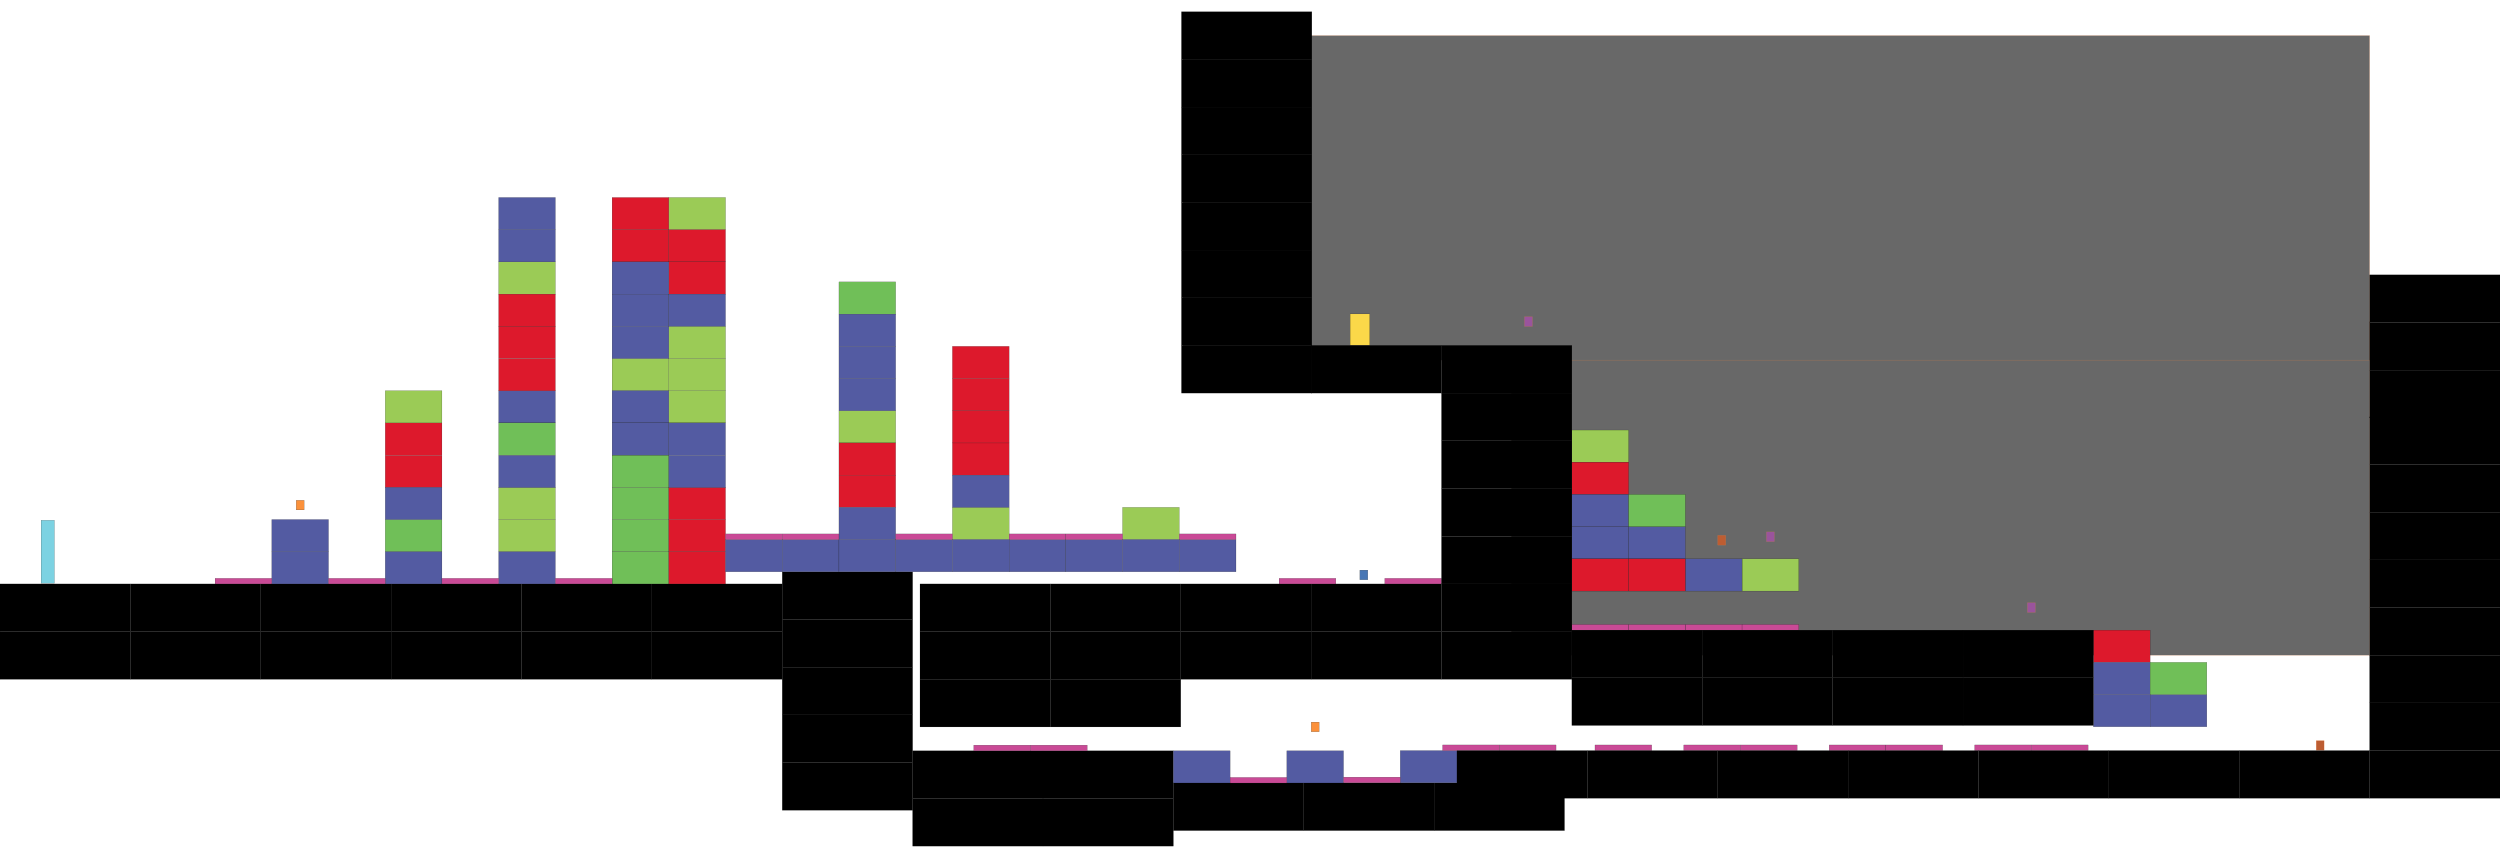 <?xml version="1.0" encoding="utf-8"?>
<!-- Generator: Adobe Illustrator 15.1.0, SVG Export Plug-In . SVG Version: 6.00 Build 0)  -->
<!DOCTYPE svg PUBLIC "-//W3C//DTD SVG 1.1//EN" "http://www.w3.org/Graphics/SVG/1.1/DTD/svg11.dtd">
<svg version="1.1" id="Calque_1" xmlns="http://www.w3.org/2000/svg" xmlns:xlink="http://www.w3.org/1999/xlink" x="0px" y="0px"
	 width="16018.5px" height="5435.21px" viewBox="0 0 16018.5 5435.21" enable-background="new 0 0 16018.5 5435.21"
	 xml:space="preserve">
<rect id="pillevolutionb_1_" x="1897.847" y="3205.373" fill="#FB913B" stroke="#000000" stroke-miterlimit="10" width="50.685" height="61.859"/>
<rect id="characterstart_4_" x="263.231" y="3333.532" fill="#7CD2E2" stroke="#000000" stroke-miterlimit="10" width="85.193" height="403.363"/>
<rect id="groundcage1_27_" x="0" y="3741.571" stroke="#000000" stroke-miterlimit="10" width="835.366" height="305.416"/>
<rect id="groundcage1_11_" x="835.368" y="3741.571" stroke="#000000" stroke-miterlimit="10" width="835.366" height="305.416"/>
<rect id="groundcage1_29_" x="1670.734" y="3741.571" stroke="#000000" stroke-miterlimit="10" width="835.367" height="305.416"/>
<rect id="groundcage1_28_" x="2506.101" y="3741.571" stroke="#000000" stroke-miterlimit="10" width="835.366" height="305.416"/>
<rect id="groundcage1_31_" x="3341.467" y="3741.571" stroke="#000000" stroke-miterlimit="10" width="835.366" height="305.416"/>
<rect id="groundcage1_30_" x="4176.833" y="3741.571" stroke="#000000" stroke-miterlimit="10" width="835.367" height="305.416"/>
<rect id="platformcage1_12_" x="2468.308" y="3328.852" fill="#70BF58" stroke="#000000" stroke-miterlimit="10" width="363.414" height="206.352"/>
<rect id="platformcage2_26_" x="3195.134" y="3328.854" fill="#9BCB56" stroke="#000000" stroke-miterlimit="10" width="363.414" height="206.349"/>
<rect id="platformcage2_76_" x="3195.136" y="3122.502" fill="#9BCB56" stroke="#000000" stroke-miterlimit="10" width="363.413" height="206.352"/>
<rect id="platformcage2_10_" x="3195.134" y="1678.04" fill="#9BCB56" stroke="#000000" stroke-miterlimit="10" width="363.411" height="206.353"/>
<rect id="platformcage2_33_" x="4285.374" y="2503.445" fill="#9BCB56" stroke="#000000" stroke-miterlimit="10" width="363.411" height="206.355"/>
<rect id="platformcage2_32_" x="4285.373" y="2297.094" fill="#9BCB56" stroke="#000000" stroke-miterlimit="10" width="363.412" height="206.351"/>
<rect id="platformcage2_31_" x="4285.374" y="2090.744" fill="#9BCB56" stroke="#000000" stroke-miterlimit="10" width="363.414" height="206.351"/>
<rect id="platformcage2_6_" x="4285.374" y="1265.337" fill="#9BCB56" stroke="#000000" stroke-miterlimit="10" width="363.414" height="206.351"/>
<rect id="platformcage1_90_" x="3921.962" y="3328.854" fill="#70BF58" stroke="#000000" stroke-miterlimit="10" width="363.413" height="206.353"/>
<rect id="platformcage1_4_" x="3921.961" y="3535.214" fill="#70BF58" stroke="#000000" stroke-miterlimit="10" width="363.413" height="206.354"/>
<rect id="platformcage1_89_" x="3921.962" y="3122.502" fill="#70BF58" stroke="#000000" stroke-miterlimit="10" width="363.413" height="206.352"/>
<rect id="platformcage1_28_" x="3921.962" y="2916.151" fill="#70BF58" stroke="#000000" stroke-miterlimit="10" width="363.413" height="206.351"/>
<rect id="platformcage2_38_" x="3921.961" y="2297.094" fill="#9BCB56" stroke="#000000" stroke-miterlimit="10" width="363.412" height="206.351"/>
<rect id="groundcage1_32_" x="5012.199" y="3664.376" stroke="#000000" stroke-miterlimit="10" width="835.367" height="305.418"/>
<rect id="groundcage1_33_" x="5012.199" y="3969.794" stroke="#000000" stroke-miterlimit="10" width="835.367" height="305.424"/>
<rect id="groundcage1_37_" x="5012.199" y="4275.218" stroke="#000000" stroke-miterlimit="10" width="835.367" height="305.416"/>
<rect id="groundcage1_35_" x="5012.199" y="4580.634" stroke="#000000" stroke-miterlimit="10" width="835.367" height="305.42"/>
<rect id="groundcage1_40_" x="5847.566" y="4810.536" stroke="#000000" stroke-miterlimit="10" width="835.367" height="305.416"/>
<rect id="groundcage1_39_" x="6682.934" y="4810.536" stroke="#000000" stroke-miterlimit="10" width="835.367" height="305.416"/>
<rect id="groundcage1_41_" x="5894.863" y="3741.571" stroke="#000000" stroke-miterlimit="10" width="835.367" height="305.416"/>
<rect id="groundcage1_7_" x="6730.23" y="3741.571" stroke="#000000" stroke-miterlimit="10" width="835.366" height="305.416"/>
<rect id="groundcage1_45_" x="7565.597" y="3741.571" stroke="#000000" stroke-miterlimit="10" width="835.366" height="305.416"/>
<rect id="groundcage1_44_" x="8400.963" y="3741.571" stroke="#000000" stroke-miterlimit="10" width="835.369" height="305.416"/>
<rect id="groundcage1_42_" x="5894.863" y="4046.987" stroke="#000000" stroke-miterlimit="10" width="835.367" height="305.42"/>
<rect id="groundcage1_4_" x="6730.23" y="4046.987" stroke="#000000" stroke-miterlimit="10" width="835.366" height="305.42"/>
<rect id="groundcage1_46_" x="5894.863" y="4352.407" stroke="#000000" stroke-miterlimit="10" width="835.367" height="305.42"/>
<rect id="groundcage1_43_" x="6730.23" y="4352.407" stroke="#000000" stroke-miterlimit="10" width="835.366" height="305.42"/>
<rect id="shadows_3_" x="9683.889" y="2060.457" fill="#686868" stroke="#F98238" stroke-miterlimit="10" width="5499.246" height="2137.929"/>
<rect id="shadows_2_" x="7580.059" y="227.954" fill="#686868" stroke="#F98238" stroke-miterlimit="10" width="7603.074" height="2079.132"/>
<rect id="end_4_" x="8650.57" y="2011.481" fill="#FBD849" stroke="#000000" stroke-miterlimit="10" width="125.633" height="201.682"/>
<rect id="pillevolutiond_4_" x="12990.486" y="3862.036" fill="#9A549C" stroke="#F98238" stroke-miterlimit="10" width="50.684" height="61.855"/>
<rect id="pillevolutiond_3_" x="11318.305" y="3408.366" fill="#9A549C" stroke="#F98238" stroke-miterlimit="10" width="50.684" height="61.855"/>
<rect id="pillevolutionb_3_" x="14840.852" y="4745.441" fill="#BD5D32" stroke="#F98238" stroke-miterlimit="10" width="50.688" height="61.856"/>
<rect id="platformcage2_9_" x="6102.434" y="3250.84" fill="#9BCB56" stroke="#000000" stroke-miterlimit="10" width="363.413" height="206.351"/>
<rect id="platformcage2_21_" x="5375.608" y="2631.781" fill="#9BCB56" stroke="#000000" stroke-miterlimit="10" width="363.412" height="206.354"/>
<rect id="platformcage1_59_" x="5375.609" y="1806.374" fill="#70BF58" stroke="#000000" stroke-miterlimit="10" width="363.413" height="206.351"/>
<rect id="platformcage2_16_" x="7192.675" y="3250.837" fill="#9BCB56" stroke="#000000" stroke-miterlimit="10" width="363.415" height="206.355"/>
<rect id="pillevolutiona_4_" x="8713.385" y="3653.015" fill="#4877B5" stroke="#000000" stroke-miterlimit="10" width="50.686" height="61.854"/>
<rect id="groundcage1_13_" x="5012.199" y="4886.054" stroke="#000000" stroke-miterlimit="10" width="835.367" height="305.418"/>
<rect id="groundcage1_10_" x="7565.597" y="4046.987" stroke="#000000" stroke-miterlimit="10" width="835.366" height="305.42"/>
<rect id="groundcage1_14_" x="8400.963" y="4046.987" stroke="#000000" stroke-miterlimit="10" width="835.369" height="305.42"/>
<rect id="groundcage1_47_" x="0.001" y="4046.987" stroke="#000000" stroke-miterlimit="10" width="835.367" height="305.42"/>
<rect id="groundcage1_38_" x="835.368" y="4046.987" stroke="#000000" stroke-miterlimit="10" width="835.366" height="305.42"/>
<rect id="groundcage1_36_" x="1670.735" y="4046.987" stroke="#000000" stroke-miterlimit="10" width="835.366" height="305.42"/>
<rect id="groundcage1_34_" x="2506.101" y="4046.987" stroke="#000000" stroke-miterlimit="10" width="835.366" height="305.42"/>
<rect id="groundcage1_26_" x="3341.467" y="4046.987" stroke="#000000" stroke-miterlimit="10" width="835.367" height="305.42"/>
<rect id="groundcage1_22_" x="4176.834" y="4046.987" stroke="#000000" stroke-miterlimit="10" width="835.365" height="305.42"/>
<rect id="groundcage1_49_" x="5847.566" y="5115.952" stroke="#000000" stroke-miterlimit="10" width="835.367" height="305.422"/>
<rect id="groundcage1_48_" x="6682.934" y="5115.954" stroke="#000000" stroke-miterlimit="10" width="835.367" height="305.42"/>
<rect id="platformcage2_11_" x="11161.941" y="3580.767" fill="#9BCB56" stroke="#000000" stroke-miterlimit="10" width="363.412" height="206.352"/>
<rect id="platformcage2_49_" x="10071.699" y="2755.355" fill="#9BCB56" stroke="#000000" stroke-miterlimit="10" width="363.416" height="206.354"/>
<rect id="groundcage1_9_" x="8353.668" y="5016.429" stroke="#000000" stroke-miterlimit="10" width="835.368" height="305.414"/>
<rect id="groundcage1_1_" x="7518.301" y="5016.429" stroke="#000000" stroke-miterlimit="10" width="835.367" height="305.414"/>
<rect id="groundcage1_8_" x="9189.037" y="5016.429" stroke="#000000" stroke-miterlimit="10" width="835.368" height="305.414"/>
<rect id="pillevolutiond_1_" x="9767.975" y="2029.53" fill="#9A549C" stroke="#F98238" stroke-miterlimit="10" width="50.688" height="61.854"/>
<rect id="pillevolutionb_2_" x="11006.301" y="3430.581" fill="#BD5D32" stroke="#F98238" stroke-miterlimit="10" width="50.686" height="61.857"/>
<rect id="platformcage4_7_" x="1741.483" y="3535.214" fill="#535BA2" stroke="#000000" stroke-miterlimit="10" width="363.413" height="206.354"/>
<rect id="platformcage4_13_" x="1741.483" y="3328.861" fill="#535BA2" stroke="#000000" stroke-miterlimit="10" width="363.413" height="206.353"/>
<rect id="pillevolutionb_4_" x="8401.496" y="4626.897" fill="#FB913B" stroke="#000000" stroke-miterlimit="10" width="50.682" height="61.859"/>
<rect id="platformcage4_14_" x="7518.301" y="4810.536" fill="#535BA2" stroke="#000000" stroke-miterlimit="10" width="363.413" height="206.352"/>
<rect id="platformcage4_15_" x="8245.131" y="4810.536" fill="#535BA2" stroke="#000000" stroke-miterlimit="10" width="363.412" height="206.352"/>
<rect id="platformcage4_16_" x="8971.955" y="4809.22" fill="#535BA2" stroke="#000000" stroke-miterlimit="10" width="363.413" height="206.352"/>
<rect id="platformcage4_17_" x="13413.164" y="4450.163" fill="#535BA2" stroke="#000000" stroke-miterlimit="10" width="363.414" height="206.352"/>
<rect id="platformcage4_18_" x="13776.578" y="4450.163" fill="#535BA2" stroke="#000000" stroke-miterlimit="10" width="363.414" height="206.352"/>
<rect id="platformcage3_8_" x="13413.168" y="4037.458" fill="#DD192C" stroke="#000000" stroke-miterlimit="10" width="363.411" height="206.354"/>
<rect id="platformcage4_19_" x="13413.164" y="4243.81" fill="#535BA2" stroke="#000000" stroke-miterlimit="10" width="363.414" height="206.352"/>
<rect id="platformcage4_50_" x="10798.525" y="3580.763" fill="#535BA2" stroke="#000000" stroke-miterlimit="10" width="363.414" height="206.354"/>
<rect id="platformcage4_27_" x="10435.111" y="3374.411" fill="#535BA2" stroke="#000000" stroke-miterlimit="10" width="363.414" height="206.352"/>
<rect id="platformcage4_53_" x="10071.697" y="3374.411" fill="#535BA2" stroke="#000000" stroke-miterlimit="10" width="363.414" height="206.352"/>
<rect id="platformcage1_1_" x="13776.576" y="4243.808" fill="#70BF58" stroke="#000000" stroke-miterlimit="10" width="363.418" height="206.355"/>
<rect id="platformcage3_31_" x="10071.701" y="2961.71" fill="#DD192C" stroke="#000000" stroke-miterlimit="10" width="363.412" height="206.353"/>
<rect id="platformcage3_32_" x="10071.701" y="3580.767" fill="#DD192C" stroke="#000000" stroke-miterlimit="10" width="363.412" height="206.354"/>
<rect id="platformcage3_33_" x="10435.109" y="3580.767" fill="#DD192C" stroke="#000000" stroke-miterlimit="10" width="363.412" height="206.354"/>
<rect id="platformcage4_51_" x="10071.699" y="3168.061" fill="#535BA2" stroke="#000000" stroke-miterlimit="10" width="363.414" height="206.351"/>
<rect id="platformcage1_5_" x="10435.111" y="3168.059" fill="#70BF58" stroke="#000000" stroke-miterlimit="10" width="363.418" height="206.354"/>
<rect id="platformcage3_9_" x="2468.308" y="2709.799" fill="#DD192C" stroke="#000000" stroke-miterlimit="10" width="363.413" height="206.353"/>
<rect id="platformcage3_12_" x="2468.308" y="2917.652" fill="#DD192C" stroke="#000000" stroke-miterlimit="10" width="363.413" height="206.353"/>
<rect id="platformcage2_5_" x="2468.308" y="2503.446" fill="#9BCB56" stroke="#000000" stroke-miterlimit="10" width="363.413" height="206.355"/>
<rect id="platformcage4_20_" x="2468.308" y="3122.502" fill="#535BA2" stroke="#000000" stroke-miterlimit="10" width="363.413" height="206.352"/>
<rect id="platformcage4_21_" x="2468.308" y="3535.214" fill="#535BA2" stroke="#000000" stroke-miterlimit="10" width="363.414" height="206.354"/>
<rect id="platformcage4_22_" x="3195.133" y="2917.652" fill="#535BA2" stroke="#000000" stroke-miterlimit="10" width="363.413" height="206.353"/>
<rect id="platformcage4_23_" x="3195.135" y="3535.214" fill="#535BA2" stroke="#000000" stroke-miterlimit="10" width="363.414" height="206.354"/>
<rect id="platformcage4_24_" x="3195.136" y="2503.447" fill="#535BA2" stroke="#000000" stroke-miterlimit="10" width="363.413" height="206.352"/>
<rect id="platformcage1_3_" x="3195.135" y="2709.8" fill="#70BF58" stroke="#000000" stroke-miterlimit="10" width="363.414" height="206.351"/>
<rect id="platformcage3_14_" x="3195.136" y="2089.991" fill="#DD192C" stroke="#000000" stroke-miterlimit="10" width="363.413" height="206.353"/>
<rect id="platformcage3_13_" x="3195.136" y="2297.844" fill="#DD192C" stroke="#000000" stroke-miterlimit="10" width="363.413" height="206.353"/>
<rect id="platformcage3_15_" x="3195.136" y="1884.393" fill="#DD192C" stroke="#000000" stroke-miterlimit="10" width="363.413" height="206.353"/>
<rect id="platformcage3_16_" x="3921.96" y="1265.336" fill="#DD192C" stroke="#000000" stroke-miterlimit="10" width="363.413" height="206.353"/>
<rect id="platformcage3_17_" x="3921.96" y="1471.688" fill="#DD192C" stroke="#000000" stroke-miterlimit="10" width="363.413" height="206.353"/>
<rect id="platformcage3_18_" x="4285.375" y="1471.688" fill="#DD192C" stroke="#000000" stroke-miterlimit="10" width="363.413" height="206.353"/>
<rect id="platformcage3_20_" x="4285.375" y="1678.04" fill="#DD192C" stroke="#000000" stroke-miterlimit="10" width="363.413" height="206.353"/>
<rect id="platformcage3_26_" x="6102.434" y="2219.077" fill="#DD192C" stroke="#000000" stroke-miterlimit="10" width="363.414" height="206.353"/>
<rect id="platformcage3_25_" x="6102.434" y="2425.429" fill="#DD192C" stroke="#000000" stroke-miterlimit="10" width="363.414" height="206.353"/>
<rect id="platformcage3_28_" x="5375.609" y="2838.136" fill="#DD192C" stroke="#000000" stroke-miterlimit="10" width="363.414" height="206.353"/>
<rect id="platformcage3_29_" x="6102.434" y="2838.136" fill="#DD192C" stroke="#000000" stroke-miterlimit="10" width="363.414" height="206.353"/>
<rect id="platformcage3_30_" x="6102.434" y="2631.782" fill="#DD192C" stroke="#000000" stroke-miterlimit="10" width="363.413" height="206.353"/>
<rect id="platformcage3_27_" x="5375.609" y="3044.487" fill="#DD192C" stroke="#000000" stroke-miterlimit="10" width="363.414" height="206.353"/>
<rect id="platformcage3_22_" x="4285.374" y="3122.502" fill="#DD192C" stroke="#000000" stroke-miterlimit="10" width="363.413" height="206.352"/>
<rect id="platformcage3_23_" x="4285.371" y="3328.852" fill="#DD192C" stroke="#000000" stroke-miterlimit="10" width="363.414" height="206.353"/>
<rect id="platformcage3_24_" x="4285.374" y="3535.214" fill="#DD192C" stroke="#000000" stroke-miterlimit="10" width="363.413" height="206.354"/>
<rect id="platformcage4_25_" x="3195.133" y="1471.688" fill="#535BA2" stroke="#000000" stroke-miterlimit="10" width="363.413" height="206.352"/>
<rect id="platformcage4_28_" x="3921.961" y="1678.041" fill="#535BA2" stroke="#000000" stroke-miterlimit="10" width="363.414" height="206.352"/>
<rect id="platformcage4_29_" x="3921.959" y="1884.393" fill="#535BA2" stroke="#000000" stroke-miterlimit="10" width="363.413" height="206.352"/>
<rect id="platformcage4_46_" x="5375.609" y="2012.725" fill="#535BA2" stroke="#000000" stroke-miterlimit="10" width="363.414" height="206.352"/>
<rect id="platformcage4_45_" x="5375.607" y="2219.078" fill="#535BA2" stroke="#000000" stroke-miterlimit="10" width="363.415" height="206.352"/>
<rect id="platformcage4_47_" x="5375.609" y="2425.429" fill="#535BA2" stroke="#000000" stroke-miterlimit="10" width="363.414" height="206.352"/>
<rect id="platformcage4_32_" x="3921.958" y="2503.447" fill="#535BA2" stroke="#000000" stroke-miterlimit="10" width="363.414" height="206.352"/>
<rect id="platformcage4_31_" x="3921.961" y="2090.743" fill="#535BA2" stroke="#000000" stroke-miterlimit="10" width="363.414" height="206.352"/>
<rect id="platformcage4_33_" x="3921.961" y="2709.8" fill="#535BA2" stroke="#000000" stroke-miterlimit="10" width="363.414" height="206.353"/>
<rect id="platformcage4_34_" x="4285.374" y="2709.8" fill="#535BA2" stroke="#000000" stroke-miterlimit="10" width="363.413" height="206.353"/>
<rect id="platformcage4_35_" x="4285.371" y="2917.653" fill="#535BA2" stroke="#000000" stroke-miterlimit="10" width="363.414" height="206.353"/>
<rect id="platformcage4_30_" x="4285.372" y="1884.393" fill="#535BA2" stroke="#000000" stroke-miterlimit="10" width="363.414" height="206.352"/>
<rect id="platformcage4_37_" x="4648.786" y="3457.192" fill="#535BA2" stroke="#000000" stroke-miterlimit="10" width="363.414" height="206.354"/>
<rect id="platformcage4_36_" x="5012.199" y="3457.192" fill="#535BA2" stroke="#000000" stroke-miterlimit="10" width="363.414" height="206.354"/>
<rect id="platformcage4_39_" x="5375.607" y="3457.192" fill="#535BA2" stroke="#000000" stroke-miterlimit="10" width="363.415" height="206.354"/>
<rect id="platformcage4_48_" x="5375.607" y="3250.839" fill="#535BA2" stroke="#000000" stroke-miterlimit="10" width="363.415" height="206.352"/>
<rect id="platformcage4_49_" x="6102.434" y="3044.488" fill="#535BA2" stroke="#000000" stroke-miterlimit="10" width="363.414" height="206.352"/>
<rect id="platformcage4_38_" x="5739.02" y="3457.192" fill="#535BA2" stroke="#000000" stroke-miterlimit="10" width="363.414" height="206.354"/>
<rect id="platformcage4_41_" x="6102.434" y="3457.192" fill="#535BA2" stroke="#000000" stroke-miterlimit="10" width="363.414" height="206.354"/>
<rect id="platformcage4_40_" x="6465.848" y="3457.192" fill="#535BA2" stroke="#000000" stroke-miterlimit="10" width="363.413" height="206.354"/>
<rect id="platformcage4_43_" x="6829.261" y="3457.192" fill="#535BA2" stroke="#000000" stroke-miterlimit="10" width="363.414" height="206.354"/>
<rect id="platformcage4_42_" x="7192.674" y="3457.192" fill="#535BA2" stroke="#000000" stroke-miterlimit="10" width="363.414" height="206.354"/>
<rect id="platformcage4_44_" x="7556.089" y="3457.192" fill="#535BA2" stroke="#000000" stroke-miterlimit="10" width="363.414" height="206.352"/>
<rect id="platformcage4_26_" x="3195.133" y="1265.337" fill="#535BA2" stroke="#000000" stroke-miterlimit="10" width="363.413" height="206.352"/>
<rect id="spadesdown" x="1378.072" y="3705.584" fill="#C94A96" stroke="#000000" stroke-miterlimit="10" width="363.411" height="35.983"/>
<rect id="spadesdown_1_" x="2104.896" y="3705.588" fill="#C94A96" stroke="#000000" stroke-miterlimit="10" width="363.411" height="35.983"/>
<rect id="spadesdown_2_" x="2831.721" y="3705.584" fill="#C94A96" stroke="#000000" stroke-miterlimit="10" width="363.411" height="35.983"/>
<rect id="spadesdown_3_" x="3558.549" y="3705.584" fill="#C94A96" stroke="#000000" stroke-miterlimit="10" width="363.411" height="35.983"/>
<rect id="spadesdown_4_" x="4648.788" y="3421.208" fill="#C94A96" stroke="#000000" stroke-miterlimit="10" width="363.411" height="35.982"/>
<rect id="spadesdown_5_" x="5012.201" y="3421.208" fill="#C94A96" stroke="#000000" stroke-miterlimit="10" width="363.411" height="35.982"/>
<rect id="spadesdown_6_" x="5739.021" y="3421.208" fill="#C94A96" stroke="#000000" stroke-miterlimit="10" width="363.411" height="35.982"/>
<rect id="spadesdown_7_" x="6465.849" y="3421.208" fill="#C94A96" stroke="#000000" stroke-miterlimit="10" width="363.411" height="35.982"/>
<rect id="spadesdown_8_" x="6829.262" y="3421.208" fill="#C94A96" stroke="#000000" stroke-miterlimit="10" width="363.411" height="35.982"/>
<rect id="spadesdown_9_" x="7556.091" y="3421.208" fill="#C94A96" stroke="#000000" stroke-miterlimit="10" width="363.412" height="35.982"/>
<rect id="spadesdown_10_" x="8195.805" y="3705.587" fill="#C94A96" stroke="#000000" stroke-miterlimit="10" width="363.412" height="35.983"/>
<rect id="spadesdown_11_" x="8872.92" y="3705.588" fill="#C94A96" stroke="#000000" stroke-miterlimit="10" width="363.41" height="35.983"/>
<rect id="spadesdown_12_" x="7881.713" y="4981.236" fill="#C94A96" stroke="#000000" stroke-miterlimit="10" width="363.412" height="35.983"/>
<rect id="spadesdown_13_" x="8608.543" y="4979.588" fill="#C94A96" stroke="#000000" stroke-miterlimit="10" width="363.412" height="35.983"/>
<rect id="spadesdown_14_" x="6239.382" y="4774.553" fill="#C94A96" stroke="#000000" stroke-miterlimit="10" width="363.411" height="35.983"/>
<rect id="spadesdown_15_" x="6602.793" y="4774.552" fill="#C94A96" stroke="#000000" stroke-miterlimit="10" width="363.411" height="35.983"/>
<rect id="spadesdown_16_" x="9606.721" y="4773.236" fill="#C94A96" stroke="#000000" stroke-miterlimit="10" width="363.41" height="35.983"/>
<rect id="spadesdown_17_" x="9243.309" y="4773.235" fill="#C94A96" stroke="#000000" stroke-miterlimit="10" width="363.412" height="35.983"/>
<rect id="spadesdown_18_" x="10219.729" y="4773.333" fill="#C94A96" stroke="#000000" stroke-miterlimit="10" width="363.41" height="35.983"/>
<rect id="spadesdown_19_" x="11151.764" y="4773.332" fill="#C94A96" stroke="#000000" stroke-miterlimit="10" width="363.412" height="35.983"/>
<rect id="spadesdown_20_" x="10788.35" y="4773.333" fill="#C94A96" stroke="#000000" stroke-miterlimit="10" width="363.412" height="35.983"/>
<rect id="spadesdown_21_" x="11720.383" y="4773.332" fill="#C94A96" stroke="#000000" stroke-miterlimit="10" width="363.411" height="35.983"/>
<rect id="spadesdown_22_" x="12083.797" y="4773.331" fill="#C94A96" stroke="#000000" stroke-miterlimit="10" width="363.411" height="35.983"/>
<rect id="spadesdown_26_" x="12652.414" y="4773.236" fill="#C94A96" stroke="#000000" stroke-miterlimit="10" width="363.412" height="35.983"/>
<rect id="spadesdown_25_" x="13015.828" y="4773.235" fill="#C94A96" stroke="#000000" stroke-miterlimit="10" width="363.412" height="35.983"/>
<rect id="spadesdown_24_" x="10798.523" y="4001.475" fill="#C94A96" stroke="#000000" stroke-miterlimit="10" width="363.412" height="35.983"/>
<rect id="spadesdown_23_" x="11161.938" y="4001.474" fill="#C94A96" stroke="#000000" stroke-miterlimit="10" width="363.412" height="35.983"/>
<rect id="spadesdown_28_" x="10071.699" y="4001.475" fill="#C94A96" stroke="#000000" stroke-miterlimit="10" width="363.41" height="35.983"/>
<rect id="spadesdown_27_" x="10435.113" y="4001.474" fill="#C94A96" stroke="#000000" stroke-miterlimit="10" width="363.41" height="35.983"/>
<g id="Calque_2">
	<rect id="groundcage1_67_" x="9335.566" y="4809.22" stroke="#000000" stroke-miterlimit="10" width="835.367" height="305.418"/>
	<rect id="groundcage1_66_" x="10170.932" y="4809.22" stroke="#000000" stroke-miterlimit="10" width="835.369" height="305.418"/>
	<rect id="groundcage1_65_" x="11006.301" y="4809.22" stroke="#000000" stroke-miterlimit="10" width="835.369" height="305.418"/>
	<rect id="groundcage1_64_" x="11841.67" y="4809.22" stroke="#000000" stroke-miterlimit="10" width="835.363" height="305.418"/>
	<rect id="groundcage1_63_" x="12677.033" y="4809.22" stroke="#000000" stroke-miterlimit="10" width="835.367" height="305.418"/>
	<rect id="groundcage1_62_" x="13512.4" y="4809.22" stroke="#000000" stroke-miterlimit="10" width="835.365" height="305.418"/>
	<rect id="groundcage1_61_" x="14347.766" y="4809.22" stroke="#000000" stroke-miterlimit="10" width="835.367" height="305.418"/>
	<rect id="groundcage1_60_" x="15183.133" y="4809.22" stroke="#000000" stroke-miterlimit="10" width="835.367" height="305.418"/>
	
		<rect id="groundcage1_59_" x="15183.133" y="4198.386" stroke="#000000" stroke-miterlimit="10" width="835.367" height="305.418"/>
	<rect id="groundcage1_58_" x="10071.697" y="4342.876" stroke="#000000" stroke-miterlimit="10" width="835.369" height="305.42"/>
	<rect id="groundcage1_57_" x="10907.066" y="4342.876" stroke="#000000" stroke-miterlimit="10" width="835.365" height="305.42"/>
	<rect id="groundcage1_56_" x="11742.432" y="4342.876" stroke="#000000" stroke-miterlimit="10" width="835.365" height="305.42"/>
	<rect id="groundcage1_55_" x="12577.797" y="4342.876" stroke="#000000" stroke-miterlimit="10" width="835.367" height="305.42"/>
	
		<rect id="groundcage1_54_" x="15183.133" y="4503.804" stroke="#000000" stroke-miterlimit="10" width="835.367" height="305.416"/>
	
		<rect id="groundcage1_53_" x="10071.697" y="4037.458" stroke="#000000" stroke-miterlimit="10" width="835.365" height="305.418"/>
	
		<rect id="groundcage1_52_" x="10907.062" y="4037.458" stroke="#000000" stroke-miterlimit="10" width="835.367" height="305.418"/>
	<rect id="groundcage1_51_" x="11742.43" y="4037.458" stroke="#000000" stroke-miterlimit="10" width="835.365" height="305.418"/>
	
		<rect id="groundcage1_50_" x="12577.795" y="4037.458" stroke="#000000" stroke-miterlimit="10" width="835.369" height="305.418"/>
	<rect id="groundcage1_25_" x="9236.332" y="2213.163" stroke="#000000" stroke-miterlimit="10" width="835.367" height="305.419"/>
	<rect id="groundcage1_24_" x="8400.963" y="2213.163" stroke="#000000" stroke-miterlimit="10" width="835.369" height="305.419"/>
	<rect id="groundcage1_23_" x="7570.127" y="2213.163" stroke="#000000" stroke-miterlimit="10" width="835.367" height="305.419"/>
	<rect id="groundcage1_21_" x="9236.332" y="4046.987" stroke="#000000" stroke-miterlimit="10" width="835.367" height="305.42"/>
	<rect id="groundcage1_20_" x="9236.332" y="3741.571" stroke="#000000" stroke-miterlimit="10" width="835.363" height="305.416"/>
	<rect id="groundcage1_19_" x="9236.332" y="3436.147" stroke="#000000" stroke-miterlimit="10" width="835.367" height="305.424"/>
	<rect id="groundcage1_18_" x="9236.332" y="3129.42" stroke="#000000" stroke-miterlimit="10" width="835.367" height="305.415"/>
	<rect id="groundcage1_17_" x="9236.332" y="2824" stroke="#000000" stroke-miterlimit="10" width="835.367" height="305.42"/>
	<rect id="groundcage1_16_" x="9236.332" y="2518.582" stroke="#000000" stroke-miterlimit="10" width="835.363" height="305.418"/>
	<rect id="groundcage1_15_" x="15183.133" y="2976.71" stroke="#000000" stroke-miterlimit="10" width="835.367" height="305.415"/>
	
		<rect id="groundcage1_72_" x="15183.133" y="2671.292" stroke="#000000" stroke-miterlimit="10" width="835.367" height="305.415"/>
	<rect id="groundcage1_12_" x="7570.127" y="1907.747" stroke="#000000" stroke-miterlimit="10" width="835.367" height="305.416"/>
	<rect id="groundcage1_6_" x="7570.127" y="1602.328" stroke="#000000" stroke-miterlimit="10" width="835.367" height="305.419"/>
	<rect id="groundcage1_5_" x="7570.127" y="1296.912" stroke="#000000" stroke-miterlimit="10" width="835.367" height="305.416"/>
	<rect id="groundcage1_70_" x="7570.127" y="991.497" stroke="#000000" stroke-miterlimit="10" width="835.367" height="305.416"/>
	<rect id="groundcage1_69_" x="7570.127" y="686.077" stroke="#000000" stroke-miterlimit="10" width="835.367" height="305.419"/>
	<rect id="groundcage1_68_" x="7570.127" y="380.662" stroke="#000000" stroke-miterlimit="10" width="835.367" height="305.416"/>
	<rect id="groundcage1_71_" x="7570.127" y="75.246" stroke="#000000" stroke-miterlimit="10" width="835.367" height="305.416"/>
	<rect id="groundcage1_3_" x="15183.133" y="3892.962" stroke="#000000" stroke-miterlimit="10" width="835.367" height="305.424"/>
	<rect id="groundcage1_2_" x="15183.133" y="3282.125" stroke="#000000" stroke-miterlimit="10" width="835.367" height="305.419"/>
	
		<rect id="groundcage1_75_" x="15183.133" y="2066.369" stroke="#000000" stroke-miterlimit="10" width="835.367" height="305.415"/>
	
		<rect id="groundcage1_74_" x="15183.133" y="1760.951" stroke="#000000" stroke-miterlimit="10" width="835.367" height="305.415"/>
	
		<rect id="groundcage1_73_" x="15183.133" y="2371.784" stroke="#000000" stroke-miterlimit="10" width="835.367" height="305.419"/>
	<rect id="groundcage1" x="15183.133" y="3587.544" stroke="#000000" stroke-miterlimit="10" width="835.367" height="305.42"/>
</g>
</svg>
